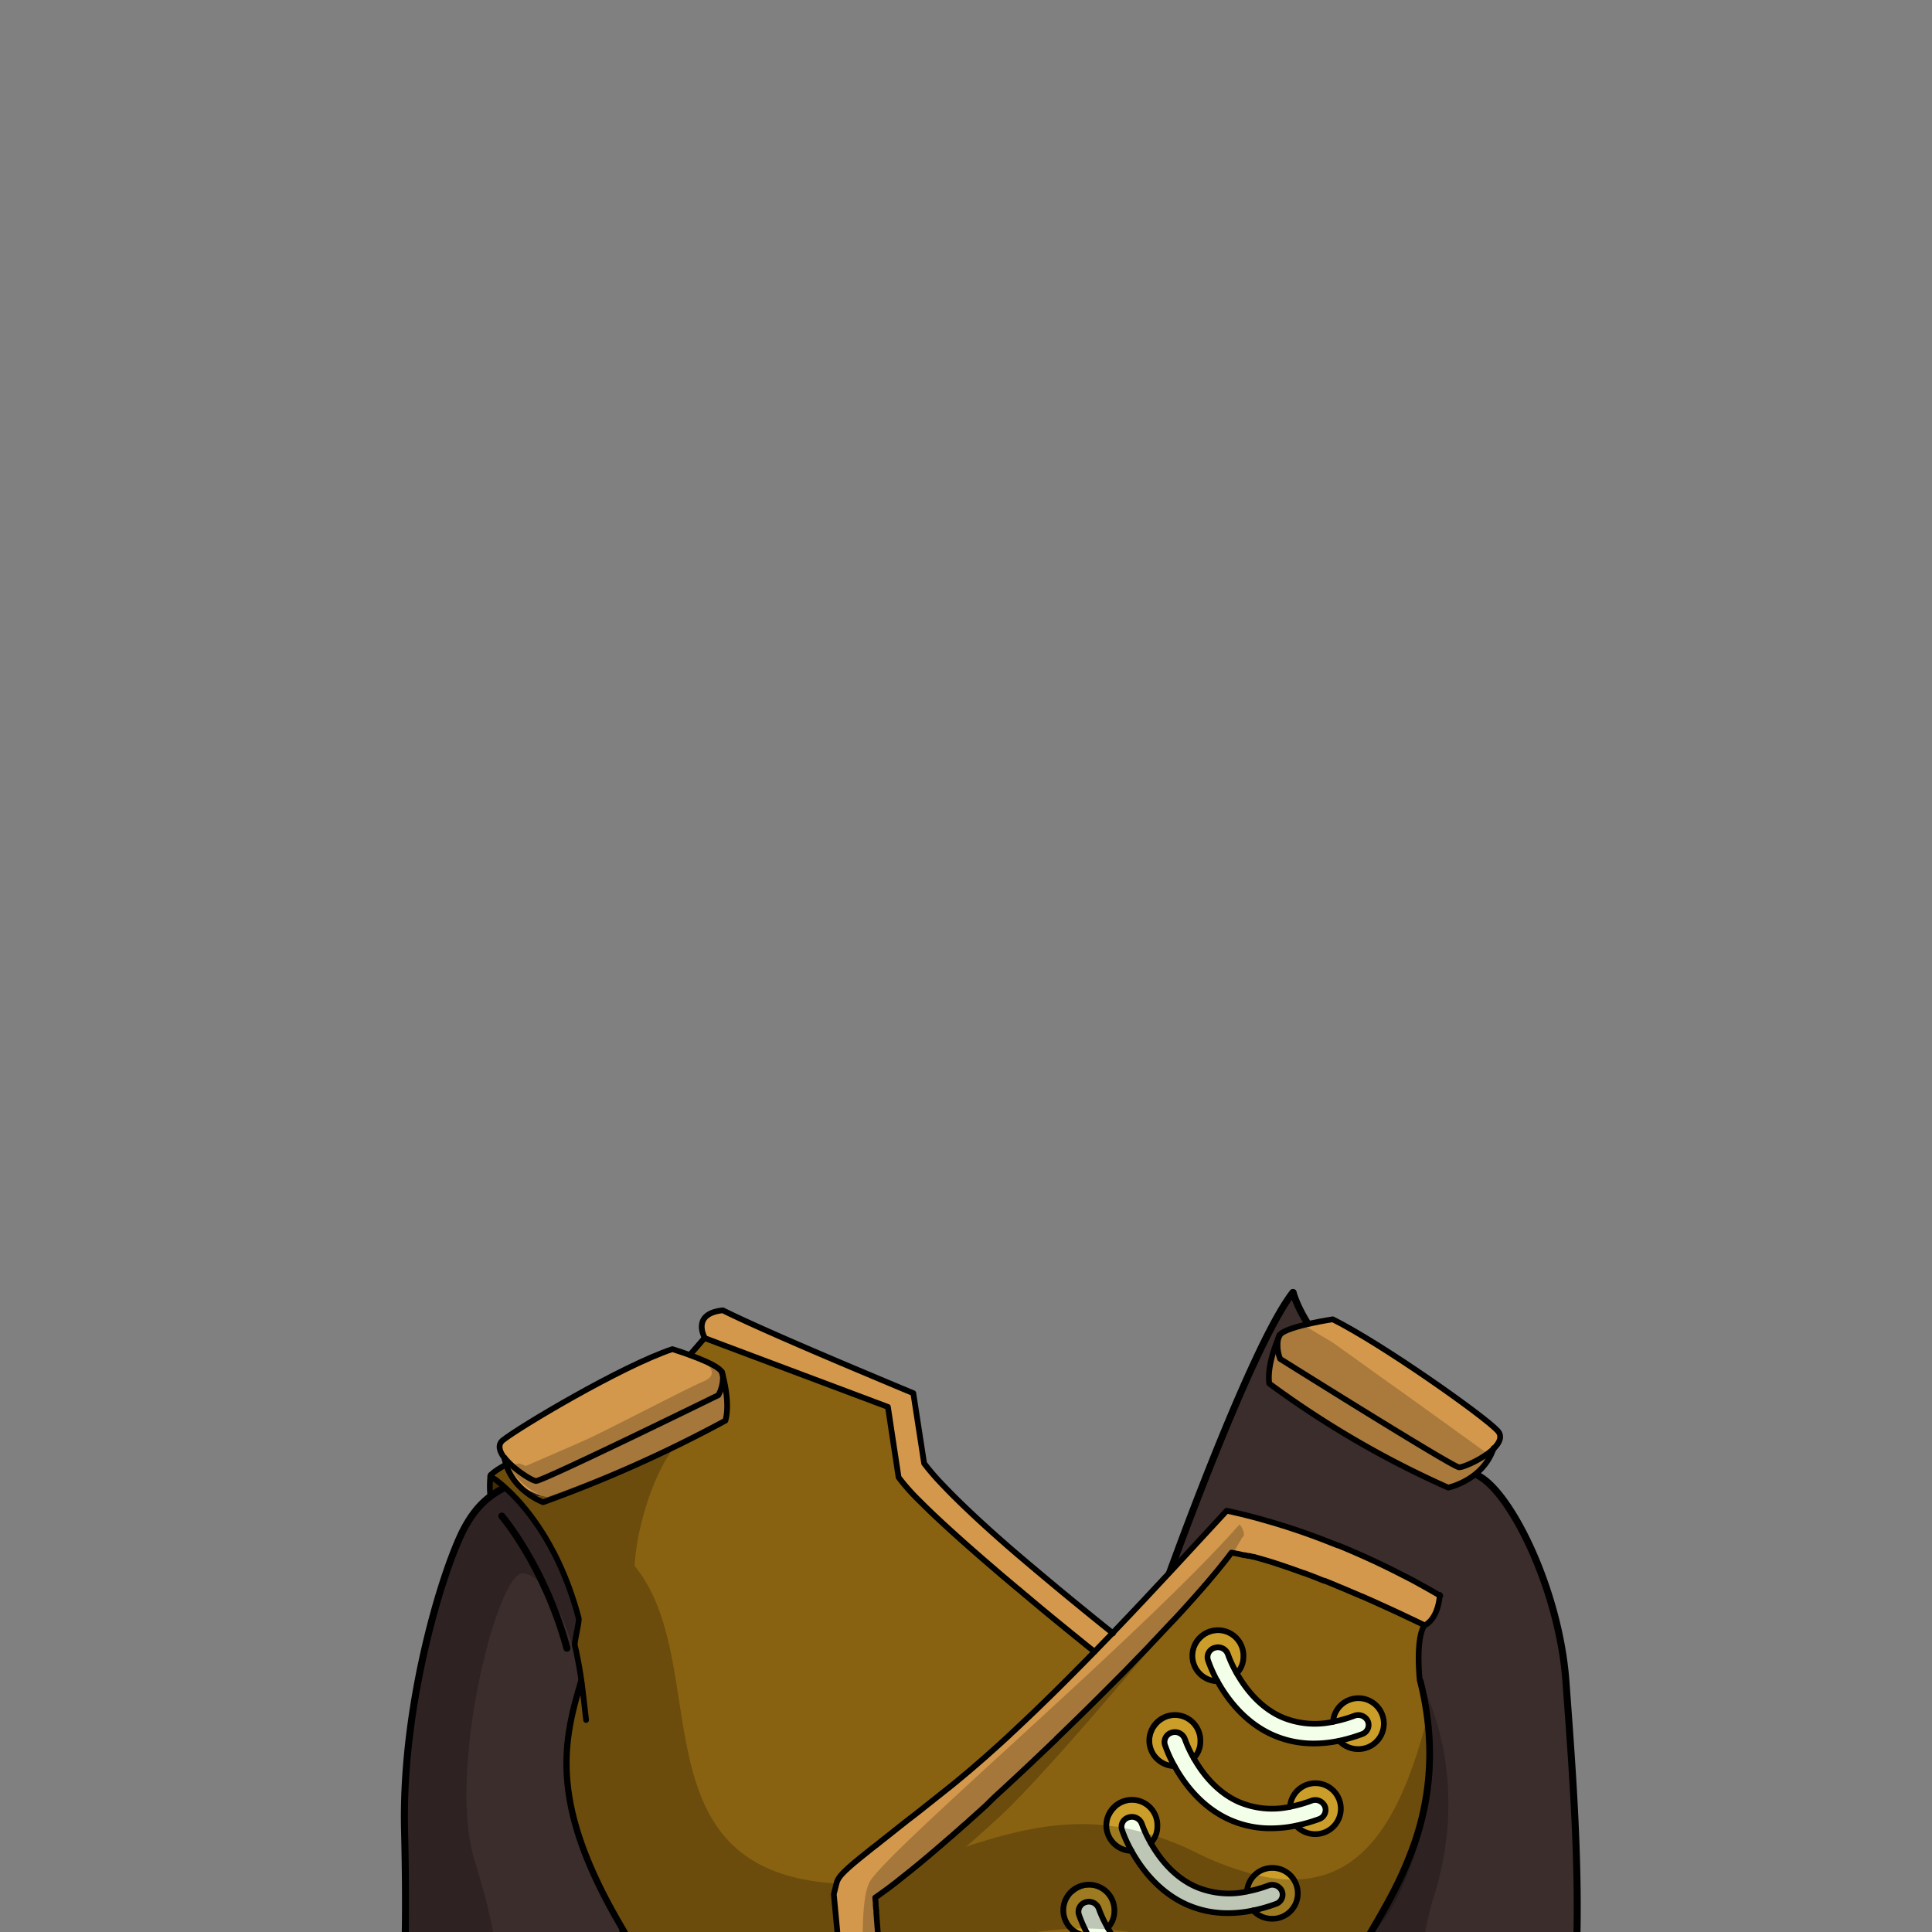 <svg xmlns="http://www.w3.org/2000/svg" xmlns:xlink="http://www.w3.org/1999/xlink" viewBox="0 0 432 432">
  <rect x="0" y="0" width="432" height="432" fill="#808080" stroke="none"/>
  <defs>
    <style>.GUNDAN_MONKEY_OUTFIT_MONKEY_OUTFIT_24_cls-1,.GUNDAN_MONKEY_OUTFIT_MONKEY_OUTFIT_24_cls-15,.GUNDAN_MONKEY_OUTFIT_MONKEY_OUTFIT_24_cls-9{fill:none;}.GUNDAN_MONKEY_OUTFIT_MONKEY_OUTFIT_24_cls-2{isolation:isolate;}.GUNDAN_MONKEY_OUTFIT_MONKEY_OUTFIT_24_cls-3{clip-path:url(#GUNDAN_MONKEY_OUTFIT_MONKEY_OUTFIT_24_clip-path);}.GUNDAN_MONKEY_OUTFIT_MONKEY_OUTFIT_24_cls-4{fill:#422c04;}.GUNDAN_MONKEY_OUTFIT_MONKEY_OUTFIT_24_cls-15,.GUNDAN_MONKEY_OUTFIT_MONKEY_OUTFIT_24_cls-4,.GUNDAN_MONKEY_OUTFIT_MONKEY_OUTFIT_24_cls-9{stroke:#000;stroke-linecap:round;stroke-linejoin:round;}.GUNDAN_MONKEY_OUTFIT_MONKEY_OUTFIT_24_cls-15,.GUNDAN_MONKEY_OUTFIT_MONKEY_OUTFIT_24_cls-4{stroke-width:1.28px;}.GUNDAN_MONKEY_OUTFIT_MONKEY_OUTFIT_24_cls-5{fill:#6b3f26;}.GUNDAN_MONKEY_OUTFIT_MONKEY_OUTFIT_24_cls-6{fill:#b89b48;}.GUNDAN_MONKEY_OUTFIT_MONKEY_OUTFIT_24_cls-7{fill:#3b2d2b;}.GUNDAN_MONKEY_OUTFIT_MONKEY_OUTFIT_24_cls-16,.GUNDAN_MONKEY_OUTFIT_MONKEY_OUTFIT_24_cls-8{opacity:0.22;}.GUNDAN_MONKEY_OUTFIT_MONKEY_OUTFIT_24_cls-14,.GUNDAN_MONKEY_OUTFIT_MONKEY_OUTFIT_24_cls-16,.GUNDAN_MONKEY_OUTFIT_MONKEY_OUTFIT_24_cls-8{mix-blend-mode:multiply;}.GUNDAN_MONKEY_OUTFIT_MONKEY_OUTFIT_24_cls-9{stroke-width:1.57px;}.GUNDAN_MONKEY_OUTFIT_MONKEY_OUTFIT_24_cls-10{fill:#cb9e2a;}.GUNDAN_MONKEY_OUTFIT_MONKEY_OUTFIT_24_cls-11{fill:#f4ffe9;}.GUNDAN_MONKEY_OUTFIT_MONKEY_OUTFIT_24_cls-12{fill:#896211;}.GUNDAN_MONKEY_OUTFIT_MONKEY_OUTFIT_24_cls-13{fill:#d3984b;}.GUNDAN_MONKEY_OUTFIT_MONKEY_OUTFIT_24_cls-14{opacity:0.2;}</style>
    <clipPath id="clip-path">
      <path class="GUNDAN_MONKEY_OUTFIT_MONKEY_OUTFIT_24_cls-1" d="M303.07,216.51a.8.8,0,0,1,.07.36.91.91,0,0,1-.65.82l-1.28.44c.07.9.15,1.73.26,2.51a65.28,65.28,0,0,1,9.95,6.19c.38.29,1.15.9,2,1.64.33.29.68.6,1,.91a.91.91,0,0,1,.11,1.15.89.89,0,0,1-.74.39h0a1,1,0,0,1-.35-.07,41.57,41.57,0,0,0-3.92-1.52l-.11,0c-.51-.17-1-.34-1.51-.48l-.44-.13-.52-.15a57.15,57.15,0,0,0-5.92-1.33l0,.14a146.6,146.6,0,0,0,15.83,6.06A102.31,102.31,0,0,0,329,236.46a66,66,0,0,0,11.45,1.17.89.89,0,0,1,.35,1.71,20.21,20.21,0,0,1-2.13.79A47.53,47.53,0,0,1,328.42,242l0,.14.26.1q.48.17,1,.39l.89.37.12,0,1,.42c.21.09.44.2.65.31s.71.33,1.08.53c1,.5,1.91,1,2.83,1.59l.13.08a4.53,4.53,0,0,1,.4.26l.71.46.6.41c.76.52,1.58,1.16,2.44,1.88l.15.12a3.76,3.76,0,0,1,.32.28c.34.29.72.64,1.09,1l.43.42c.11.1.21.21.31.32a3.5,3.5,0,0,1,.37.39c.17.17.35.36.52.56s.28.3.44.49c.73.86,1.39,1.73,2,2.64.16.22.32.46.47.71l.08.12.28.47a31.6,31.6,0,0,1,1.53,2.88c.09.23.18.43.3.68s.31.78.49,1.24l0,.11c.09.24.18.49.27.76,0,0,0,.08,0,.14s.14.84.26,2.06c1.19,1.64,2.28,3.3,3.24,4.94,9.54,16.31,11.44,39.67,4.73,58.13a55,55,0,0,1-17.93,25c-1.11.85-2.28,1.66-3.57,2.47a37.52,37.52,0,0,1-14.55,5.38q-.76.11-1.56.18h-.1l-.41,0c-.74.06-1.5.09-2.27.09h-.59c-.51,0-1,0-1.57-.05s-1.37-.09-2.15-.18a36.5,36.5,0,0,1-4.27-.79l-.13,0-.35-.1a40,40,0,0,1-12.72-5.89,51.47,51.47,0,0,1-16.93-20.07.89.89,0,0,1,.41-1.19.9.9,0,0,1,1.2.41A49.64,49.64,0,0,0,296.65,352a39.14,39.14,0,0,0,12.46,3c.67,0,1.37.08,2.08.08.4,0,.8,0,1.19,0l.63,0c8.33-.49,16.63-4.53,23.36-11.38a47.91,47.91,0,0,0,8.93-12.74,31.09,31.09,0,0,0,.55-11.57c-.07-.54-.16-1.08-.25-1.6a50.87,50.87,0,0,0-5.57-15.1,77.07,77.07,0,0,0-9.13-13.39l-.13.07c.5,1.57.91,3,1.24,4.45.25,1.06.47,2.18.68,3.34a51.32,51.32,0,0,1,.36,16.08v.16c-.14,1-.35,2.16-.63,3.42l-.06.27c-.07.29-.14.56-.21.83a1.05,1.05,0,0,1-.71.68s0,.08,0,.11v-.07l-.06-.06h-.07a.64.64,0,0,1-.24,0,.85.85,0,0,1-.54-.42.93.93,0,0,1-.06-.74c0-.18.09-.36.12-.55a29.65,29.65,0,0,0-2.19-7.72,44.57,44.57,0,0,0-5.79-9.54c-.85-1.11-1.71-2.15-2.53-3.1l-.45-.52a65.33,65.33,0,0,0-10.8-9.73,57,57,0,0,0-6.14-3.82l-.09.11a40.21,40.21,0,0,1,4.29,5.46c.31.47.6.94.88,1.43.05.07.2.37.2.37.13.23.26.47.39.74a20.07,20.07,0,0,1,.86,2,28,28,0,0,1,1.5,5.08,4.64,4.64,0,0,1,.11.65,12.65,12.65,0,0,1,.16,1.88c0,5.4-3.67,9.4-9.78,15.35a.89.89,0,0,1-1.25,0,.9.9,0,0,1,0-1.25,26.8,26.8,0,0,0,5.92-8.79,14.43,14.43,0,0,0,.26-9.92A18,18,0,0,0,305,293a20.63,20.63,0,0,0-1.35-2.2l-.06-.09c-.28-.39-.59-.81-.92-1.22a4.19,4.19,0,0,0-.26-.33,38.31,38.31,0,0,0-6.88-6.31,60.12,60.12,0,0,0-6.66-4.2l-.17-.09c-.85-.47-1.78-.95-3.12-1.62a48,48,0,0,1-7.57-1l-.14,0,.06.13c4.13,10.13,5.22,19.61,3.22,28.22a35.6,35.6,0,0,1-1,3.51,33.59,33.59,0,0,1-1.56,3.75.9.9,0,0,1-.81.5,1,1,0,0,1-.37-.08.89.89,0,0,1-.45-1.16,27.46,27.46,0,0,0,1.71-6.08c2.47-15.42-8-30.58-9.27-32.28l-.69-.5-.5-.43a2.76,2.76,0,0,1-.27-.23l-.18-.16c-.23-.23-.46-.46-.66-.68s-.47-.54-.68-.81a10.14,10.14,0,0,1-.83-1.27l-.05-.07-.06.06c-.84.68-1.6,1.25-2.37,1.77a32.27,32.27,0,0,1-4.89,2.82,22.79,22.79,0,0,1-9.63,2.3c-1.12,0-2.13,0-3-.06-1.71-.06-3.31-.18-4.76-.34a63.9,63.9,0,0,1-6.91-1.08A57.83,57.83,0,0,1,227.8,272c-1.65-.57-3.21-1.21-4.73-1.88a16.8,16.8,0,0,1-3.19,2.31c-1.5,1.66-14.59,16.65-11.49,32.24a24.17,24.17,0,0,0,2.11,6,.91.91,0,0,1-.36,1.19.86.86,0,0,1-.44.12.91.91,0,0,1-.77-.44,30,30,0,0,1-3.23-7.34c-2.47-8.58-1.12-18.09,4-28.26l.06-.13-.14,0a71.42,71.42,0,0,1-9.79,1.08,93.26,93.26,0,0,0-11.14,5.21c-.44.24-.87.48-1.29.73-5.55,3.26-9.51,6.68-11.79,10.17-4.42,6.77-2.28,13.86,6.35,21.07a.9.9,0,0,1,.12,1.24.94.94,0,0,1-.7.34.87.87,0,0,1-.55-.2c-11.48-9-14.79-12.78-10-23.08a21,21,0,0,1,1.82-3.08,40,40,0,0,1,6.59-7l-.08-.12a77,77,0,0,0-25.43,17.47,43.65,43.65,0,0,0-7.19,9.55,24.86,24.86,0,0,0-2.75,7.82l0,.08h0l-.09,0-.05.15a.78.78,0,0,1-.13.18.5.5,0,0,1-.07.08.85.85,0,0,1-.17.12l-.1.05-.16,0a.31.31,0,0,1-.15,0h-.07l-.12,0a1.09,1.09,0,0,1-.31-.13,1,1,0,0,1-.24-.23.92.92,0,0,1-.15-.3l-.06-.21a41.34,41.34,0,0,1-.35-19.73,47,47,0,0,1,2.59-8.32l-.12-.08a77.62,77.62,0,0,0-12,14,45.25,45.25,0,0,0-6.92,15.07c-.11.52-.22,1.05-.31,1.64a24.82,24.82,0,0,0,.68,11.42,49.09,49.09,0,0,0,12,13.42l0-.06,0,.14a50.32,50.32,0,0,0,29.08,10.72c.49,0,1,0,1.46,0a57.51,57.51,0,0,0,18.3-3.15,54.23,54.23,0,0,0,20.28-19.36.9.9,0,0,1,.77-.43.93.93,0,0,1,.46.12.88.88,0,0,1,.4.56.83.83,0,0,1-.1.67,56,56,0,0,1-21,20,57.78,57.78,0,0,1-9.55,4.19l-1.19.39-.33.1-.13,0c-1.57.48-3.18.88-4.78,1.21l-.7.13-.25.05-1,.17-.21,0c-.41.07-.85.15-1.28.2s-1.06.14-1.61.2l-1.41.13-.14,0h-.11c-1.16.09-2.31.14-3.42.15h-.54l-1.63,0-1,0-.47,0-1.77-.15c-.6-.05-1.19-.12-1.79-.2l-.15,0c-.52-.08-1.06-.15-1.6-.25l-1.09-.19-.2,0-.68-.14c-.52-.1-1.05-.22-1.56-.35l-.12,0a10.56,10.56,0,0,0-1.32-.26l.09-1.06h-.15v.06l-.22.86c-.55-.16-1.1-.32-1.65-.5s-1-.31-1.5-.49l-.28-.1-.43-.15-.36-.13-.66-.24-1.62-.65c-.46-.19-.93-.39-1.4-.61s-1.1-.49-1.65-.76l-.37-.18c-.57-.29-1.16-.59-1.74-.91l-.32-.18c-.3-.16-.61-.32-.9-.5-1-.6-2-1.17-2.86-1.75s-1.48-1-2.21-1.51c-.95-.67-1.91-1.41-2.93-2.25l-.79-.65-1.06-.94c-.55-.48-1.05-.94-1.53-1.41s-.77-.75-1.15-1.13l-.55-.57-.28-.3L120,342c-.17-.18-.34-.36-.49-.55l-.07-.07-.08-.12h0l-.07-.1c-.53-.59-1-1.18-1.5-1.79-.33-.39-.65-.8-1-1.22l-.11,0V338l-.09-.12c-.1-.13-.18-.25-.26-.37s-.42-.54-.63-.85l-.42-.59c-.36-.53-.73-1.08-1.07-1.62s-.64-1-1-1.54l-.18-.32c-.21-.36-.42-.71-.61-1.08-.08-.12-.38-.67-.38-.67a.53.53,0,0,1-.06-.13l-.33-.61-.16-.31-.21-.41-.06-.13c-.3-.59-.59-1.19-.86-1.8a58.17,58.17,0,0,1-4.92-26.72c0-1.19.16-2.47.31-3.9.2-1.68.42-3.17.69-4.55a57.78,57.78,0,0,1,9.82-23.09c.33-.45.66-.89,1-1.33s.55-.7.84-1.05.81-1,1.23-1.47l.94-1.09c.15-1.15.3-2,.31-2a.58.58,0,0,1,.06-.17c.2-.48.42-.95.65-1.42s.34-.68.55-1l0-.09a27.1,27.1,0,0,1,2-3c.17-.24.36-.48.55-.72.42-.54.9-1.1,1.52-1.77l.23-.24c.39-.41.81-.83,1.24-1.23.2-.2.43-.41.66-.61s.37-.32.58-.5c.45-.4.94-.78,1.43-1.16l.09-.07c.18-.14.37-.29.56-.42a47.75,47.75,0,0,1,10-5.54l1.34-.53.1,0,.57-.21.18-.07,1.15-.41.65-.21a6.48,6.48,0,0,1,.62-.2c.4-.14.81-.27,1.22-.39l.24-.07V242l-2-.15h-.16a65.83,65.83,0,0,1-10.46-1.64l-.15,0c-.87-.23-1.72-.49-2.5-.77a.89.89,0,0,1,.29-1.73,102.5,102.5,0,0,0,14.3-1.17c4.79-.71,9.89-1.75,15.15-3.07,6.34-1.6,13.15-3.69,19.69-6.06l0-.14c-1.43.18-3,.44-4.87.8a77.64,77.64,0,0,0-9.57,2.43l-.3.09h0l-1,.34a.87.87,0,0,1-.32.06.89.89,0,0,1-.52-1.6c1-.75,2-1.47,3-2.13a92.83,92.83,0,0,1,16.91-8.12l.22-.09-5.47-1.28a.88.88,0,0,1-.69-.84.89.89,0,0,1,.63-.88,34.73,34.73,0,0,1,9.14-1.07h1.09L139.5,117-6.93,133V442.5H445V120.86Z" />
    </clipPath>
  </defs>
  <g class="GUNDAN_MONKEY_OUTFIT_MONKEY_OUTFIT_24_cls-2">
    <g id="Outfit">
      <g class="GUNDAN_MONKEY_OUTFIT_MONKEY_OUTFIT_24_cls-3">
        <path class="GUNDAN_MONKEY_OUTFIT_MONKEY_OUTFIT_24_cls-4" d="M109.65,334.6a21.91,21.91,0,0,1,0-4.57c.29-1.84,7.11,3.87,6.56,6.23" />
        <path class="GUNDAN_MONKEY_OUTFIT_MONKEY_OUTFIT_24_cls-5" d="M228.16,421.7a2,2,0,0,0,2-2,2,2,0,0,0-1.48-1.94c.87.13,2.92.37,5.51.56a75.59,75.59,0,0,0,9,.13,33.73,33.73,0,0,0,4.91-.57,2,2,0,0,0,.77,3.81,34.6,34.6,0,0,1-6.46.94,53.2,53.2,0,0,1-6.81,0,58.65,58.65,0,0,1-7.58-.94Z" />
        <path class="GUNDAN_MONKEY_OUTFIT_MONKEY_OUTFIT_24_cls-6" d="M254.68,391.94a2,2,0,1,1-2,2A2,2,0,0,1,254.68,391.94Z" />
        <path class="GUNDAN_MONKEY_OUTFIT_MONKEY_OUTFIT_24_cls-5" d="M245.84,434.77a2,2,0,0,1-2-2,2,2,0,0,1,1.29-1.88h0l.65-.12a2,2,0,0,1,0,4Z" />
        <path class="GUNDAN_MONKEY_OUTFIT_MONKEY_OUTFIT_24_cls-6" d="M258.6,379a2,2,0,1,1-2,2A2,2,0,0,1,258.6,379Z" />
        <path class="GUNDAN_MONKEY_OUTFIT_MONKEY_OUTFIT_24_cls-5" d="M252,404.78a1.87,1.87,0,0,1,.71-.14,2,2,0,1,1-2,2A2,2,0,0,1,252,404.78Z" />
        <path class="GUNDAN_MONKEY_OUTFIT_MONKEY_OUTFIT_24_cls-5" d="M243.89,432.79a2,2,0,0,0,2,2,36.22,36.22,0,0,1-5.58.47c-.53,0-1.06,0-1.57,0a46.93,46.93,0,0,1-5.92-.46,2,2,0,0,0,2-2,2,2,0,0,0-1.49-1.94c.81.09,2.55.26,4.62.35.95,0,2,.06,3,0a29.61,29.61,0,0,0,4.29-.33A2,2,0,0,0,243.89,432.79Z" />
        <path class="GUNDAN_MONKEY_OUTFIT_MONKEY_OUTFIT_24_cls-5" d="M248.81,417.72a2,2,0,1,1-.77.17h0Z" />
        <path class="GUNDAN_MONKEY_OUTFIT_MONKEY_OUTFIT_24_cls-5" d="M234.73,432.79a2,2,0,1,1-2-2l.44.06h0A2,2,0,0,1,234.73,432.79Z" />
        <path class="GUNDAN_MONKEY_OUTFIT_MONKEY_OUTFIT_24_cls-5" d="M228.63,417.77a2,2,0,0,1,1.48,1.94,2,2,0,0,1-2,2h-.22a2,2,0,0,1,.22-4l.45,0Z" />
        <path class="GUNDAN_MONKEY_OUTFIT_MONKEY_OUTFIT_24_cls-5" d="M222.07,408.63a2,2,0,0,0,2-2,2,2,0,0,0-1.48-1.94c.74.1,3.22.42,6.57.7a110.72,110.72,0,0,0,16.67.29,38.62,38.62,0,0,0,6.24-.91,2,2,0,0,0-1.25,1.86,2,2,0,0,0,2,2,46.49,46.49,0,0,1-7.87,1.29,81.86,81.86,0,0,1-13.9-.1,89.15,89.15,0,0,1-9.08-1.2Z" />
        <path class="GUNDAN_MONKEY_OUTFIT_MONKEY_OUTFIT_24_cls-5" d="M222.54,404.7a2,2,0,0,1,1.48,1.94,2,2,0,0,1-2,2h-.21l-.13,0h0a2,2,0,0,1,.37-3.95l.25,0,.18,0Z" />
        <path class="GUNDAN_MONKEY_OUTFIT_MONKEY_OUTFIT_24_cls-6" d="M216.17,391.94a2,2,0,1,1-1.95,2A2,2,0,0,1,216.17,391.94Z" />
        <path class="GUNDAN_MONKEY_OUTFIT_MONKEY_OUTFIT_24_cls-6" d="M207.82,379a2,2,0,1,1-2,2A2,2,0,0,1,207.82,379Z" />
        <path class="GUNDAN_MONKEY_OUTFIT_MONKEY_OUTFIT_24_cls-7" d="M258.6,379a2,2,0,1,0,1.95,2A2,2,0,0,0,258.6,379Zm-3.92,13a2,2,0,1,0,2,2A2,2,0,0,0,254.68,391.94Zm-38.52,0a2,2,0,1,0,2,2A2,2,0,0,0,216.16,391.94Zm-8.34-13a2,2,0,1,0,2,2A2,2,0,0,0,207.82,379Zm147.73,92.43c-1.21-10.5-3.56-17.06-3-36.37s-.94-39.18-2.41-59.11-11.86-41.41-19.23-45.73c-6.32-3.72-36.75-24.39-41.77-41.14-2.18,2.79-4.86,7.69-7.77,13.81-.06.14-.13.29-.2.43-6,12.69-12.91,30.34-18.2,44.62l-.35.95a432.84,432.84,0,0,0-16.81,56.86,40,40,0,0,0,6.25-.92,1.87,1.87,0,0,1,.71-.13,2,2,0,0,1,0,4,46.44,46.44,0,0,1-7.88,1.29c-.18.86-.36,1.74-.54,2.62-.4,1.94-.79,3.92-1.18,5.92a33.9,33.9,0,0,0,4.91-.57h0a2,2,0,1,1,.76,3.82,35.45,35.45,0,0,1-6.46.94q-.75,4.22-1.46,8.6a31.12,31.12,0,0,0,4.29-.32,1.84,1.84,0,0,1,.66-.12,2,2,0,0,1,0,4,37.42,37.42,0,0,1-5.58.45c-.28,1.82-.54,3.65-.8,5.51q-.26-2.6-.77-5.51a48.26,48.26,0,0,1-5.92-.45,2,2,0,0,1,0-4,1.61,1.61,0,0,1,.44.05h0c.8.09,2.54.26,4.62.35-.61-2.71-1.39-5.59-2.32-8.58a55.73,55.73,0,0,1-7.58-.93h0a2,2,0,0,1,.22-4,1.63,1.63,0,0,1,.45.06h0c.88.12,2.93.36,5.52.55q-1-2.91-2.17-5.95c-.33-.85-.67-1.71-1-2.56-4.75-.41-8.27-1-9.08-1.19h0l-.13,0h0a2,2,0,0,1,.36-3.94,1,1,0,0,1,.25,0l.19,0h0c.73.1,3.22.42,6.57.7a220.6,220.6,0,0,0-30.57-50.33c-6.93-8.54-11.08-20.24-15.42-27.21h0c-13.78-22.13-19.14-22.27-17.25-28.71-4.09,6.92-.25,10.33-2.87,16.18,0,0-15.7,4.85-37.7,12.53-11.61,4.05-16.71,5.36-21.22,13.39s-14.31,38.81-13.61,67.9-.18,47.42-4.16,60.64c-.69,4.75-3.81,8.11,5.54,22.74H147.1a22.3,22.3,0,0,0,.26-17c-.57-1.44-1.16-3.21-1.75-5.21l-.27-.92c-2.75-9.68-5.48-24.19-6-34.38-.06-1.33-.09-2.59-.07-3.75,8.4,14.38,11.87,27.24,10.39,31.38-.79,2.25-1.62,3.9-1.17,6.07a7.37,7.37,0,0,0,.31,1.07,20.6,20.6,0,0,0,4.33,6.18c2.54,2.32,30.06,9,66.87,9.79a302.18,302.18,0,0,0,60.36-4.54c5.61-1,11.25-2.23,16.88-3.66,4.68-7.93,6-8.78,3.18-14.4a18.08,18.08,0,0,1-1.76-7.86,27.31,27.31,0,0,1,.4-5s0-.07,0-.1a47.14,47.14,0,0,1,4.26-12.47c.33-.67.69-1.37,1.1-2.09a110.81,110.81,0,0,0,1.89,21.15c2.16,11.46.17,19-2.85,26.36s-1.82,9.34-1.82,9.34h48.75S356.76,481.86,355.55,471.38Z" />
        <path class="GUNDAN_MONKEY_OUTFIT_MONKEY_OUTFIT_24_cls-8" d="M342.88,492.53H301.69s-1.22-1.94,1.82-9.35,5-14.89,2.85-26.35a110.81,110.81,0,0,1-1.89-21.15c6.3-11.54,20.52-30.33,13.06-59.77,0,0,12.09,20.43,2.87,48.85-4.82,16.78-2.61,29.6,1.42,43.22s10.27,19.3,14.81,21.55c-.77-12.55,6.49-12.82,3-22.86.22.33,4.24,6.41,3.13,10.53S339.63,487.8,342.88,492.53Z" />
        <path class="GUNDAN_MONKEY_OUTFIT_MONKEY_OUTFIT_24_cls-8" d="M318,377.92c2,37.66-30.22,48.28-54.1,39.42a80.92,80.92,0,0,0-19.6-4.81,63.84,63.84,0,0,0-12.34-.15c-9.65.81-18.84,3.75-28.84,7.88-20.09,8.3-46.17,5.19-52.32-7.69-7.52-15.77-2-27.87,1.66-33.62s21.13-14.17,31.78-15a24.62,24.62,0,0,1,17.5,5.38s-2.69-4.65-9.25-9.36c-10.7-5.63-26.5,5.57-28.34,6.66s-8.94,5.52-12,2.53-1.16-23-1.16-23c2.54-9.12,11.5-22.46,32.08-18.28-13.78-22.12-19.15-22.26-17.26-28.7-4.09,6.91-.25,10.33-2.86,16.18,0,0-15.71,4.85-37.7,12.52-11.61,4.06-16.72,5.38-21.23,13.4s-14.3,38.8-13.61,67.89-.17,47.43-4.15,60.65c-.7,4.75-3.82,8.11,5.53,22.74h39.51c3.17-11.13-4.92-28.51-10.41-32.44,3.65,25.72-3.18,28.91-6.79,28.91a5.8,5.8,0,0,1-2-.35s-5.89-9.87-2.6-27.15,2.6-25.92-3.46-45.84,5.21-64.54,10.93-63.88S127.7,364.36,130,375.91c-5.29,17.89-5.11,27.41,4,45.55a47.87,47.87,0,0,1,5.31,9.81c8.4,14.36,11.87,27.24,10.39,31.38-.79,2.25-1.62,3.9-1.17,6.06.38,1.82,1.66,4,4.64,7.25,2.54,2.32,30.06,9,66.87,9.79l1.85-1c-61.63-5-54.38-26.53-54.38-26.53a75.17,75.17,0,0,0,33.44-3c18.24-5.82,38-10.84,47.34-8.33,29,18,48.36,9.34,50.41,8.33l.19-.09a21.84,21.84,0,0,1,.22-4.86.34.34,0,0,1,0-.1,42.42,42.42,0,0,1,7-17.46C315,426.68,324.94,393.67,318,377.92Z" />
        <path class="GUNDAN_MONKEY_OUTFIT_MONKEY_OUTFIT_24_cls-9" d="M289.1,289c-2.18,2.79-4.86,7.69-7.77,13.81-.06.14-.13.29-.2.43-6,12.69-12.91,30.34-18.2,44.62l-.35.95a432.84,432.84,0,0,0-16.81,56.86" />
        <path class="GUNDAN_MONKEY_OUTFIT_MONKEY_OUTFIT_24_cls-9" d="M242.35,422.64q-.75,4.22-1.46,8.6" />
        <path class="GUNDAN_MONKEY_OUTFIT_MONKEY_OUTFIT_24_cls-9" d="M244.86,409.92q-.88,4.18-1.73,8.54" />
        <path class="GUNDAN_MONKEY_OUTFIT_MONKEY_OUTFIT_24_cls-9" d="M234.14,418.33q-1.41-4.14-3.18-8.51" />
        <path class="GUNDAN_MONKEY_OUTFIT_MONKEY_OUTFIT_24_cls-9" d="M237.86,431.2c-.61-2.72-1.39-5.59-2.32-8.57" />
        <path class="GUNDAN_MONKEY_OUTFIT_MONKEY_OUTFIT_24_cls-9" d="M165.86,299.15c-2.28,7.76,5.31,22.21,32.69,55.91a221,221,0,0,1,30.56,50.34" />
        <path class="GUNDAN_MONKEY_OUTFIT_MONKEY_OUTFIT_24_cls-9" d="M201.75,369.3c-8.49-13.58-18.73-14.37-35.75-3.79-12.91,8-15,2.9-15.09,1.32-.11-1.91-2.6-18.63,12.09-51.5,2.61-5.85-1.23-9.27,2.86-16.18" />
        <path class="GUNDAN_MONKEY_OUTFIT_MONKEY_OUTFIT_24_cls-9" d="M163,315.33s-15.71,4.85-37.7,12.52c-11.61,4.06-16.72,5.38-21.23,13.4s-14.3,38.8-13.61,67.89-.17,47.43-4.15,60.65c-.7,4.75-3.82,8.11,5.53,22.74H147.1a22.29,22.29,0,0,0,.26-17c-3.64-9.25-8.23-32-8.06-44.25" />
        <path class="GUNDAN_MONKEY_OUTFIT_MONKEY_OUTFIT_24_cls-9" d="M317.53,375.91c7.46,29.44-6.76,48.23-13.06,59.77-.4.73-.76,1.42-1.1,2.09-.42.86-.81,1.72-1.18,2.55l-.47,1.13c-.32.8-.62,1.58-.89,2.34-.14.38-.26.76-.38,1.14s-.21.65-.31,1a.65.65,0,0,1,0,.13c-.11.37-.21.73-.3,1.09-.16.59-.3,1.15-.41,1.71-.05.2-.09.39-.12.58s-.13.63-.17.93-.13.78-.18,1.17a.38.38,0,0,0,0,.1q-.07.54-.12,1.08v0a24.71,24.71,0,0,0-.1,2.54.91.91,0,0,0,0,.17,7.68,7.68,0,0,0,0,.84,3.91,3.91,0,0,0,0,.49c0,.26,0,.51.08.75s.08.7.15,1.05a15.13,15.13,0,0,0,.44,2,15.65,15.65,0,0,0,.55,1.59c.15.37.3.71.48,1.06,2.79,5.61,1.49,6.45-3.19,14.39q-3.61.92-7.23,1.72c-.55.13-1.09.25-1.64.36l-1.69.35c-.7.15-1.4.3-2.1.43s-1.41.28-2.11.41l-2.1.39C217.07,492.74,157,479.44,153.16,476c-6.49-7-4.94-9.17-3.47-13.31s-2-17-10.39-31.38c-16.79-28.21-13.16-42.14-9.26-55.36" />
        <path class="GUNDAN_MONKEY_OUTFIT_MONKEY_OUTFIT_24_cls-9" d="M304.47,435.68a110.81,110.81,0,0,0,1.89,21.15c2.16,11.46.17,19-2.85,26.36s-1.82,9.34-1.82,9.34h48.75s6.32-10.67,5.11-21.15-3.56-17.06-3-36.37-.94-39.18-2.41-59.11-11.86-41.41-19.23-45.73c-6.32-3.72-36.75-24.39-41.77-41.14" />
        <path class="GUNDAN_MONKEY_OUTFIT_MONKEY_OUTFIT_24_cls-9" d="M209.78,380.94a2,2,0,1,1-2-2A2,2,0,0,1,209.78,380.94Z" />
        <path class="GUNDAN_MONKEY_OUTFIT_MONKEY_OUTFIT_24_cls-9" d="M260.55,380.94a2,2,0,1,1-1.95-2A2,2,0,0,1,260.55,380.94Z" />
        <path class="GUNDAN_MONKEY_OUTFIT_MONKEY_OUTFIT_24_cls-9" d="M218.13,393.94a2,2,0,1,1-2-2A2,2,0,0,1,218.13,393.94Z" />
        <path class="GUNDAN_MONKEY_OUTFIT_MONKEY_OUTFIT_24_cls-9" d="M256.64,393.94a2,2,0,1,1-2-2A2,2,0,0,1,256.64,393.94Z" />
        <path class="GUNDAN_MONKEY_OUTFIT_MONKEY_OUTFIT_24_cls-9" d="M221.7,408.59a2,2,0,0,1,.37-3.95l.25,0" />
        <path class="GUNDAN_MONKEY_OUTFIT_MONKEY_OUTFIT_24_cls-9" d="M222.54,404.7a2,2,0,0,1,1.48,1.94,2,2,0,0,1-2,2h-.19" />
        <path class="GUNDAN_MONKEY_OUTFIT_MONKEY_OUTFIT_24_cls-9" d="M252,404.78a1.87,1.87,0,0,1,.71-.14,2,2,0,1,1-2,2A2,2,0,0,1,252,404.78Z" />
        <path class="GUNDAN_MONKEY_OUTFIT_MONKEY_OUTFIT_24_cls-9" d="M227.94,421.69a2,2,0,0,1,.22-4,1.64,1.64,0,0,1,.45,0" />
        <path class="GUNDAN_MONKEY_OUTFIT_MONKEY_OUTFIT_24_cls-9" d="M228.63,417.77a2,2,0,0,1,1.48,1.94,2,2,0,0,1-2,2H228" />
        <path class="GUNDAN_MONKEY_OUTFIT_MONKEY_OUTFIT_24_cls-9" d="M248.06,417.88a1.74,1.74,0,0,1,.75-.16,2,2,0,1,1-.77.17" />
        <path class="GUNDAN_MONKEY_OUTFIT_MONKEY_OUTFIT_24_cls-9" d="M233.24,430.85a2,2,0,0,1,1.49,1.94,2,2,0,1,1-2-2,1.61,1.61,0,0,1,.44.06" />
        <path class="GUNDAN_MONKEY_OUTFIT_MONKEY_OUTFIT_24_cls-9" d="M245.19,430.91a1.75,1.75,0,0,1,.65-.12,2,2,0,1,1-.66.12" />
        <path class="GUNDAN_MONKEY_OUTFIT_MONKEY_OUTFIT_24_cls-9" d="M252.48,404.67l-.46.11a38.62,38.62,0,0,1-6.24.91,110.72,110.72,0,0,1-16.67-.29c-3.35-.28-5.83-.6-6.57-.7h0l-.18,0" />
        <path class="GUNDAN_MONKEY_OUTFIT_MONKEY_OUTFIT_24_cls-9" d="M252.73,408.63a46.49,46.49,0,0,1-7.87,1.29,81.86,81.86,0,0,1-13.9-.1,89.15,89.15,0,0,1-9.08-1.2h0l-.13,0h0" />
        <path class="GUNDAN_MONKEY_OUTFIT_MONKEY_OUTFIT_24_cls-9" d="M248.81,417.72l-.75.16h0a33.73,33.73,0,0,1-4.91.57,75.59,75.59,0,0,1-9-.13c-2.59-.19-4.64-.43-5.51-.56h0l-.45,0" />
        <path class="GUNDAN_MONKEY_OUTFIT_MONKEY_OUTFIT_24_cls-9" d="M248.81,421.7a34.6,34.6,0,0,1-6.46.94,53.2,53.2,0,0,1-6.81,0,58.65,58.65,0,0,1-7.58-.94h0" />
        <path class="GUNDAN_MONKEY_OUTFIT_MONKEY_OUTFIT_24_cls-9" d="M245.84,430.79l-.65.12h0a29.61,29.61,0,0,1-4.29.33c-1,0-2.08,0-3,0-2.07-.09-3.81-.26-4.62-.35h0l-.44-.06" />
        <path class="GUNDAN_MONKEY_OUTFIT_MONKEY_OUTFIT_24_cls-9" d="M112.21,339s9.53,11.12,14.55,29.54" />
        <path class="GUNDAN_MONKEY_OUTFIT_MONKEY_OUTFIT_24_cls-10" d="M249.17,427.42a5.25,5.25,0,0,1-1.48,3.64,26.64,26.64,0,0,1-2-4.28,2.35,2.35,0,0,0-2.91-1.47,2.2,2.2,0,0,0-1.55,2.76,30.26,30.26,0,0,0,2.15,4.77,5.42,5.42,0,1,1,5.78-5.42Z" />
        <path class="GUNDAN_MONKEY_OUTFIT_MONKEY_OUTFIT_24_cls-10" d="M284.48,418.23a5.41,5.41,0,1,1,0,10.81,5.72,5.72,0,0,1-4.28-1.86,34.93,34.93,0,0,0,5.13-1.49,2.17,2.17,0,0,0,1.32-2.86,2.37,2.37,0,0,0-3-1.25,29.53,29.53,0,0,1-4.8,1.35A5.61,5.61,0,0,1,284.48,418.23Z" />
        <path class="GUNDAN_MONKEY_OUTFIT_MONKEY_OUTFIT_24_cls-11" d="M277,441.8a2.17,2.17,0,0,1-1.32,2.86,34.69,34.69,0,0,1-5.14,1.49,26.7,26.7,0,0,1-5.6.6,22.36,22.36,0,0,1-9.44-2c-6.19-2.84-10-8.05-12.14-11.89a30.26,30.26,0,0,1-2.15-4.77,2.2,2.2,0,0,1,1.55-2.76,2.35,2.35,0,0,1,2.91,1.47,26.64,26.64,0,0,0,2,4.28c1.83,3.23,5,7.47,9.9,9.7a18.84,18.84,0,0,0,11.62,1.14,29.91,29.91,0,0,0,4.81-1.35A2.35,2.35,0,0,1,277,441.8Z" />
        <path class="GUNDAN_MONKEY_OUTFIT_MONKEY_OUTFIT_24_cls-11" d="M286.65,422.83a2.17,2.17,0,0,1-1.32,2.86,34.93,34.93,0,0,1-5.13,1.49,26.93,26.93,0,0,1-5.61.6,22.39,22.39,0,0,1-9.44-2c-6.18-2.85-10-8.06-12.14-11.9a29.09,29.09,0,0,1-2.15-4.76,2.19,2.19,0,0,1,1.55-2.76,2.36,2.36,0,0,1,2.91,1.47,26.64,26.64,0,0,0,2,4.28c1.83,3.23,5,7.46,9.9,9.7a18.85,18.85,0,0,0,11.62,1.14,29.53,29.53,0,0,0,4.8-1.35A2.37,2.37,0,0,1,286.65,422.83Z" />
        <path class="GUNDAN_MONKEY_OUTFIT_MONKEY_OUTFIT_24_cls-11" d="M305.89,384.9a2.17,2.17,0,0,1-1.32,2.86,37.28,37.28,0,0,1-5.14,1.49,27.38,27.38,0,0,1-5.6.6,22.37,22.37,0,0,1-9.44-2c-6.19-2.84-10-8.05-12.15-11.89a29.85,29.85,0,0,1-2.14-4.77,2.18,2.18,0,0,1,1.55-2.75,2.35,2.35,0,0,1,2.91,1.46,26.19,26.19,0,0,0,2,4.28c1.83,3.22,5,7.47,9.9,9.7A18.91,18.91,0,0,0,298.07,385a30.64,30.64,0,0,0,4.8-1.36A2.37,2.37,0,0,1,305.89,384.9Z" />
        <path class="GUNDAN_MONKEY_OUTFIT_MONKEY_OUTFIT_24_cls-11" d="M266.93,393.12c1.83,3.23,5,7.46,9.9,9.7A18.91,18.91,0,0,0,288.45,404a30.64,30.64,0,0,0,4.8-1.36,2.36,2.36,0,0,1,3,1.25,2.18,2.18,0,0,1-1.33,2.87,36.76,36.76,0,0,1-5.13,1.49,27.45,27.45,0,0,1-5.6.6,22.37,22.37,0,0,1-9.44-2c-6.19-2.84-10-8.06-12.14-11.9a28.11,28.11,0,0,1-2.15-4.76,2.2,2.2,0,0,1,1.55-2.76,2.36,2.36,0,0,1,2.91,1.47A27.09,27.09,0,0,0,266.93,393.12Z" />
        <path class="GUNDAN_MONKEY_OUTFIT_MONKEY_OUTFIT_24_cls-10" d="M258.79,408.45a5.25,5.25,0,0,1-1.48,3.64,26.64,26.64,0,0,1-2-4.28,2.36,2.36,0,0,0-2.91-1.47,2.19,2.19,0,0,0-1.55,2.76,29.09,29.09,0,0,0,2.15,4.76,5.41,5.41,0,1,1,5.78-5.41Z" />
        <path class="GUNDAN_MONKEY_OUTFIT_MONKEY_OUTFIT_24_cls-10" d="M268.41,389.49a5.24,5.24,0,0,1-1.48,3.63,27.09,27.09,0,0,1-2-4.28,2.36,2.36,0,0,0-2.91-1.47,2.2,2.2,0,0,0-1.55,2.76,28.11,28.11,0,0,0,2.15,4.76h0a5.42,5.42,0,1,1,5.79-5.41Z" />
        <path class="GUNDAN_MONKEY_OUTFIT_MONKEY_OUTFIT_24_cls-10" d="M294.1,399.26a5.42,5.42,0,1,1,0,10.82,5.8,5.8,0,0,1-4.29-1.86,36.76,36.76,0,0,0,5.13-1.49,2.18,2.18,0,0,0,1.33-2.87,2.36,2.36,0,0,0-3-1.25,30.64,30.64,0,0,1-4.8,1.36A5.6,5.6,0,0,1,294.1,399.26Z" />
        <path class="GUNDAN_MONKEY_OUTFIT_MONKEY_OUTFIT_24_cls-10" d="M303.72,380.29a5.41,5.41,0,1,1,0,10.81,5.79,5.79,0,0,1-4.29-1.85,37.28,37.28,0,0,0,5.14-1.49,2.17,2.17,0,0,0,1.32-2.86,2.37,2.37,0,0,0-3-1.26,30.64,30.64,0,0,1-4.8,1.36A5.6,5.6,0,0,1,303.72,380.29Z" />
        <path class="GUNDAN_MONKEY_OUTFIT_MONKEY_OUTFIT_24_cls-10" d="M278,370.52a5.24,5.24,0,0,1-1.48,3.63,26.19,26.19,0,0,1-2-4.28,2.35,2.35,0,0,0-2.91-1.46,2.18,2.18,0,0,0-1.55,2.75,29.85,29.85,0,0,0,2.14,4.77,5.42,5.42,0,1,1,5.79-5.41Z" />
        <path class="GUNDAN_MONKEY_OUTFIT_MONKEY_OUTFIT_24_cls-12" d="M319.5,388.11v0a3,3,0,0,1-.11-1.4c-.07-.82-.16-1.65-.27-2.5a66.76,66.76,0,0,0-1.59-8.28s-1-9.05,1-12.24l.25-.13-.67-.33-.46-.22-.59-.29-2.73-1.29-.45-.22-.69-.32-.28-.13-.36-.17-1.3-.6-.18-.08h0l-.39-.18-.34-.15-.43-.2-.32-.14-.75-.34-.47-.22h0l-.44-.2-.37-.17-.82-.36-.15-.07-.34-.15-.35-.15-.19-.09-.26-.12a3.17,3.17,0,0,1-.38-.17.56.56,0,0,1-.12,0,.07.07,0,0,1-.05,0l-.67-.29-1.72-.73h0l-.2-.09c-1-.42-2-.83-2.95-1.24l-1-.43-.41-.16-.06,0-.13,0-.66-.27-.44-.17-.08,0-.1,0h0l0,0-.74-.29-1-.41-.73-.28-.66-.25-.39-.15-.88-.33-.08,0-.34-.12-.42-.16a.94.94,0,0,1-.15-.06c-.26-.08-.52-.18-.78-.28l-.87-.31c-.29-.1-.58-.21-.88-.3-1.16-.4-2.3-.79-3.43-1.15l-.2-.05-.44-.15-.43-.13-.6-.19-.39-.11-.78-.22-.44-.13-.83-.23h0l-.34-.09-.16,0L280,348l-.38-.09-.12,0-.1,0h-.1l-.6-.15-.15,0-.1,0-.66-.15-.25-.06h0a2,2,0,0,1-.26-.06l-1-.18c-.15,0-.29-.07-.44-.09l-.26,0c-1.32,1.77-2.95,3.77-4.81,6l-.08.08s0,0,0,0l0,0-.06.07-.76.9h0l-.09.1-.47.55a2.09,2.09,0,0,1-.2.22l-.17.2-.47.54c-1.32,1.51-2.76,3.1-4.26,4.74l-.31.35,0,0,0,0,0,0c-.33.36-.66.72-1,1.08-.62.68-1.26,1.37-1.9,2a1.14,1.14,0,0,1-.11.11l-.28.3c-.12.14-.26.27-.39.42l-.38.4-1.4,1.5L258,367a2.54,2.54,0,0,1-.28.29c-.24.27-.5.52-.74.79l-.91.95-.36.36c-.16.18-.34.36-.52.54s-.54.57-.82.85l-.88.91c-1.44,1.48-2.92,3-4.42,4.5l-.3.3c-1.84,1.84-3.71,3.71-5.6,5.58l-.17.17-.63.61-.2.2c-1.91,1.87-3.84,3.75-5.78,5.61,0,0,0,0-.06.06l-.06.06-.8.76-.38.36-.88.86-.89.84-.38.36c-.46.45-.94.89-1.4,1.33l-.35.33-.77.73-1.24,1.17-2.23,2.08q-1.66,1.56-3.32,3.08l-.08.07a.52.52,0,0,1-.11.1l-.09.09h0l0,0-.47.43-.65.6-1.56,1.41-.36.33-.76.7-.71.63-.78.7-.23.21-.12.1-.84.75c-.48.44-1,.85-1.42,1.26a4.57,4.57,0,0,1-.41.37c-.64.58-1.29,1.14-1.92,1.69l-.28.25,0,0-.16.13-.35.3-.65.57c-1.65,1.43-3.25,2.79-4.77,4.06-.26.22-.52.45-.79.66l-.1.08a1.07,1.07,0,0,0-.16.14l-.16.13-.33.27c-.57.48-1.14.94-1.69,1.39l-.13.1-.3.24a2,2,0,0,1-.24.19c-.27.23-.54.43-.8.64l-.41.33-.56.44-.3.23-.25.2h0a2.48,2.48,0,0,0-.26.19l-.28.23-.18.13,0,0-.51.39-.49.37-.48.36a.71.71,0,0,0-.14.1c-.54.4-1.06.78-1.56,1.13l-.14.1-.85.59c0,.53.08,1.07.13,1.63v.07c0,.05,0,.1,0,.16v0c.26,3.54.6,8.35,1,13.9.92,13.18,2.07,30.52,3,44.71l.46,0h.25c22.54,1.81,50.87,1.73,79.87-3.54.7-.12,1.4-.26,2.1-.4s1.4-.26,2.1-.4,1.41-.28,2.11-.44l1.69-.35c.55-.11,1.09-.23,1.64-.36,2.41-.54,4.82-1.1,7.23-1.72,4.68-7.94,6-8.78,3.19-14.39a11.37,11.37,0,0,1-.48-1.06,15.65,15.65,0,0,1-.55-1.59,14.76,14.76,0,0,1-.45-2l-.07-.43c0-.2-.05-.41-.07-.62s-.06-.49-.08-.74,0-.32,0-.49,0-.56,0-.84a1.09,1.09,0,0,1,0-.18,24.71,24.71,0,0,1,.1-2.54v0q0-.53.12-1.08a.38.38,0,0,1,0-.1c.05-.38.1-.78.17-1.17s.11-.61.18-.93a5.78,5.78,0,0,1,.12-.57c.11-.56.25-1.13.4-1.72.1-.36.2-.72.31-1.09a.5.5,0,0,0,0-.13c.1-.32.2-.64.31-1s.24-.75.38-1.14c.27-.76.57-1.54.89-2.34l.47-1.13.34-.75c.26-.59.55-1.19.84-1.8s.7-1.36,1.1-2.09c1.86-3.41,4.42-7.46,6.9-12.23a83.54,83.54,0,0,0,4.22-9.38A61,61,0,0,0,319.5,388.11Zm-47.17-23a5.56,5.56,0,0,1,5.7,5.41,5.21,5.21,0,0,1-1.49,3.63c1.83,3.22,5,7.47,9.91,9.71a17.27,17.27,0,0,0,6.39,1.53,21.31,21.31,0,0,0,3.08-.08c.7-.07,1.42-.18,2.14-.31a5.62,5.62,0,0,1,5.66-4.71,5.42,5.42,0,1,1,0,10.82,5.77,5.77,0,0,1-4.29-1.87,28.76,28.76,0,0,1-3.12.48h0a23,23,0,0,1-2.47.13c-.37,0-.73,0-1.09,0a22.15,22.15,0,0,1-8.34-2c-6.18-2.85-10-8.05-12.14-11.9a5.41,5.41,0,1,1,.08-10.81Zm-9.62,19a5.57,5.57,0,0,1,5.7,5.41,5.28,5.28,0,0,1-1.47,3.63c1.81,3.22,5,7.47,9.88,9.7a17.21,17.21,0,0,0,4.11,1.28l.61.1c.56.08,1.11.13,1.68.16a21.49,21.49,0,0,0,5.23-.4,5.72,5.72,0,0,1,11.34.71,5.54,5.54,0,0,1-5.69,5.4,5.81,5.81,0,0,1-4.3-1.85,28,28,0,0,1-5.59.6c-.37,0-.74,0-1.1,0a20.15,20.15,0,0,1-2.07-.2l-.74-.11a21.45,21.45,0,0,1-5.53-1.69c-6.19-2.84-10-8.06-12.14-11.9h0a5.42,5.42,0,1,1,.09-10.82Zm-9.62,19a5.57,5.57,0,0,1,5.7,5.42,5.16,5.16,0,0,1-.4,2,5.45,5.45,0,0,1-1.08,1.63c1.83,3.23,5,7.47,9.9,9.71a18.85,18.85,0,0,0,11.62,1.14,5.36,5.36,0,0,1,2.29-3.66,5.92,5.92,0,0,1,7.8,1,5.13,5.13,0,0,1,1.27,3.39,5.56,5.56,0,0,1-5.7,5.41,5.74,5.74,0,0,1-4.29-1.86,27,27,0,0,1-5.62.61,22.32,22.32,0,0,1-9.44-2c-6.17-2.84-10-8.05-12.13-11.89a5.56,5.56,0,0,1-5.62-5.4c0-.13,0-.26,0-.38A5.59,5.59,0,0,1,253.09,403Zm25.8,43.39a5.38,5.38,0,0,1-.85.66,6.28,6.28,0,0,1-.81.43,5.76,5.76,0,0,1-1.22.38,6.23,6.23,0,0,1-1.15.11,5.74,5.74,0,0,1-4.29-1.86l-.94.19c-.4.07-.81.13-1.2.18l-1.05.12h0c-.34,0-.68.06-1,.07s-.92,0-1.38,0a22.35,22.35,0,0,1-9.43-2,23.09,23.09,0,0,1-4.22-2.52c-.63-.48-1.22-1-1.78-1.48l-.69-.65a25,25,0,0,1-1.74-1.86l-.56-.67a33.41,33.41,0,0,1-3.16-4.71h0a5.85,5.85,0,0,1-3.91-1.54,5.24,5.24,0,0,1-1.71-3.86,5.71,5.71,0,0,1,11.41,0,5.24,5.24,0,0,1-1.48,3.63c.07.13.14.26.22.39.19.33.41.68.63,1s.32.49.49.73.3.44.47.66a1.77,1.77,0,0,0,.12.17c.17.22.33.45.51.66l.61.75h0l.44.49a20,20,0,0,0,1.59,1.6,18.36,18.36,0,0,0,3.05,2.28c.27.17.57.33.86.49s.59.3.89.45l.87.36a15.42,15.42,0,0,0,1.78.58,14.33,14.33,0,0,0,1.84.39l.89.11a6,6,0,0,0,.74.06c.15,0,.31,0,.46,0a21.45,21.45,0,0,0,5-.4,5.44,5.44,0,0,1,3.4-4.25,5.92,5.92,0,0,1,2.86-.42,5.21,5.21,0,0,1,.55.08,6.3,6.3,0,0,1,1.07.32,4.38,4.38,0,0,1,1,.5,2.69,2.69,0,0,1,.44.31,2.48,2.48,0,0,1,.3.25l.09.07.05.06.28.29.11.13a4.48,4.48,0,0,1,.51.7,2.06,2.06,0,0,1,.17.33,2.92,2.92,0,0,1,.17.36,3.83,3.83,0,0,1,.26.81,1.42,1.42,0,0,1,.05.22l0,.23a1.45,1.45,0,0,1,0,.3h0c0,.13,0,.27,0,.41A5.25,5.25,0,0,1,278.89,446.43Z" />
        <path class="GUNDAN_MONKEY_OUTFIT_MONKEY_OUTFIT_24_cls-13" d="M322,356.8h0c0,.23-.2,5-3.23,6.74l-.67-.33-.46-.22-.59-.29-2.72-1.29-.46-.22-.68-.32-.29-.13-.36-.17-1.3-.6-.18-.08h0l-.39-.18-.34-.15-.43-.2-.31-.14-.76-.34-.47-.22h0l-.44-.2-.37-.17-.82-.36-.15-.07,0,0-.3-.13-.49-.22,0,0-.27-.12-.38-.16h0a.36.36,0,0,1-.11,0,.09.09,0,0,1-.06,0l-.67-.29-1.71-.73a2,2,0,0,0-.22-.09c-1-.42-1.95-.83-2.95-1.24l-1-.43-.42-.16a.77.77,0,0,0-.19-.08l-.66-.27-.51-.21-.1,0-.06,0-.74-.29-1-.41-.73-.28-.65-.25c-.14,0-.26-.1-.39-.15l-.89-.33-.07,0-.35-.13-.42-.15-.15-.06c-.26-.08-.52-.18-.78-.28l-.87-.31c-.29-.1-.58-.21-.87-.3-1.17-.4-2.31-.79-3.44-1.15l-.64-.2-.43-.13-1.42-.42-.35-.1-.44-.13-.83-.23h0l-.35-.09-.16,0L280,348l-.38-.09-.12,0a.53.53,0,0,1-.17,0h0l-.6-.16a.37.37,0,0,1-.15,0l-.09,0-.62-.14h-.05l-.25-.06h0a2.14,2.14,0,0,1-.27-.06l-.94-.18-.45-.09-.25,0c-1.33,1.77-2.95,3.77-4.82,6l-.08.08s0,0-.05.07,0,0,0,0l0,0-.77.9-.09.1-.66.77-.18.2-.47.54c-1.32,1.51-2.75,3.1-4.25,4.74l-.36.38s0,0,0,0l-.47.51-.56.61c-.62.68-1.26,1.37-1.91,2-.12.14-.25.28-.38.41l-.4.42c-.11.13-.24.26-.37.4l-1.41,1.5L258,367l-1,1.08-.91.95-.35.36-.52.54-.83.85c-.28.3-.58.6-.88.91-1.44,1.48-2.92,3-4.42,4.5l-.3.3c-1.83,1.84-3.7,3.71-5.6,5.58l-.8.78-.2.2c-1.91,1.87-3.84,3.75-5.77,5.61l-.07.06,0,.05-.8.77-.38.36-.89.86-.89.84-.38.36c-.46.45-.93.89-1.4,1.33l-.34.33-.77.73-1.25,1.17L227,397.64l-3.33,3.08a.27.27,0,0,1-.08.07l-.1.1a.87.87,0,0,1-.1.08h0l0,0-.46.43-.65.6-1.56,1.41-.36.33-.37.32-1.11,1c-.25.24-.51.47-.77.7l-.36.31c-.27.26-.56.51-.83.75-.48.44-1,.85-1.43,1.26-.14.14-.27.26-.4.37l-1.92,1.69-.29.25,0,0-.16.13-.34.3-.66.57c-1.65,1.43-3.24,2.79-4.76,4.06l-.69.58a2.35,2.35,0,0,1-.21.16h0l-.16.13-.15.13-.33.27-1.7,1.39-.13.11-.3.23-.23.19-.81.64c-.14.11-.27.23-.41.33l-.55.44-.29.23-.23.18,0,0-.27.21-.28.22-.11.08-.12.09-.5.39-.06.05-.77.57,0,0-.1.07h0l-.13.09-1.56,1.13-.14.1-.85.59c0,.53.08,1.07.12,1.63,0,0,0,0,0,.07,0,.56.09,1.15.13,1.76a.13.13,0,0,0,0,.06c1.25,15.9,3.64,44.81,4.58,57h-.25l-.46,0c-2.34-.19-4.61-.41-6.83-.63l-.88-.1-.17,0-5.5-60.43v0s0,0,0-.06a.3.3,0,0,1,0-.12c0-.13.08-.35.17-.69,0-.1.05-.22.08-.35s.12-.49.2-.81c0-.14.07-.29.11-.44.33-1.29,1.39-2.47,5.2-5.58l.72-.58.79-.63.41-.33.88-.71,1-.76,1-.81,1.1-.86c.37-.31.77-.62,1.19-.94s.81-.65,1.25-1c.76-.6,1.55-1.24,2.4-1.9l1.31-1c.45-.36.9-.72,1.38-1.08l6.22-4.94,1-.8,1-.82.09-.07.93-.77,1.91-1.6c1.08-.92,2.16-1.85,3.25-2.81l1.6-1.43c2.27-2,4.57-4.14,6.87-6.33.93-.87,1.87-1.76,2.8-2.66l1.79-1.73h0l1.78-1.75,1.79-1.76,1.78-1.78.58-.56.7-.71h0l.8-.82,2.07-2.09.89-.92c.2-.2.41-.4.59-.6l.58-.59L246,368l1.24-1.29.77-.79.77-.79v0c9.53-9.93,18.44-19.69,25.55-27.39,3,.65,6,1.39,8.82,2.22l1.59.46c4,1.18,7.77,2.49,11.35,3.87,1.06.4,2.09.81,3.1,1.22l.11,0c1.24.51,2.44,1,3.61,1.52,1.42.61,2.79,1.23,4.11,1.84l.13.06c1.09.51,2.14,1,3.16,1.51.51.25,1,.49,1.49.74,1,.48,1.92,1,2.83,1.44s1.76.93,2.58,1.38l1.05.58,1.27.71.93.53.14.08.86.5.48.28Z" />
        <path class="GUNDAN_MONKEY_OUTFIT_MONKEY_OUTFIT_24_cls-13" d="M248.73,365.14q-2,2.08-4,4.17l-.41-.33-.25-.2c-.4-.31-.9-.7-1.48-1.18l-.64-.52c-1.75-1.41-4.1-3.32-6.82-5.55l-1.38-1.14h0l-4.43-3.68-1.54-1.3c-.27-.21-.53-.43-.8-.66-1.47-1.24-3-2.51-4.49-3.81-6.33-5.42-12.67-11.06-17-15.48L205,335l4.21-4.11c4.32,4.49,11,10.5,17.78,16.28,1.5,1.28,3,2.55,4.49,3.8C239.13,357.44,246.14,363.07,248.73,365.14Z" />
        <path class="GUNDAN_MONKEY_OUTFIT_MONKEY_OUTFIT_24_cls-13" d="M210.5,331.79v.44L207.07,337l0,0-.39-.46-5.86-7v0l-.24-1.59v0l-.83-5.49-.13-.84-.64-4.25-.38-2.53-.06-.36-1.63-.62-1.42-.52-1-.39-.56-.21-.86-.32-.33-.12c-8.5-3.19-24.17-9-32.15-12.07l-.57-.22-1.06-.4-.48-.18-.45-.17-.41-.15h0c-.17-.31-3-5.48,4-6.23l1.27.62c7.23,3.51,22.18,9.89,32,14,5.47,2.31,9.33,3.91,9.33,3.91l2.42,15.69A52.32,52.32,0,0,0,210.5,331.79Z" />
        <path class="GUNDAN_MONKEY_OUTFIT_MONKEY_OUTFIT_24_cls-12" d="M244.71,369.31l-4.93,5h0c-8.31,8.31-16.83,16.54-25.88,24h0c-6.41,6.43-26.78,17.87-27.45,25.24,1.09,11.63,4.52,48.25,5.66,60.44-12.59-2.4-50.73-2.44-42.41-21.34,1.43-25.48-33.93-52.59-19.88-86l.29-.14c-.39-2.9-.9-5.76-1.56-8.58-.18-.75,1-5.39.84-6.12a69.25,69.25,0,0,0-7.24-17.73h0c-3.21-5.34-7.36-10.62-12.49-14.06.36-.66,1.79-1.64,3.94-2.78-.13,4.32,4.63,6.75,6.81,7.37h0c1.66-.64,25.91-10.05,35.94-14.86.83-3.43,1.17-7.76-1.24-10.46h0l-.17-.14h0c-.3-.22-.64-.45-1-.68h0c-.86-.56-2.19-1.27-3.2-1.79l.59-.29,6.28-7.25,41,15.73c.8,2.63-.09,4.29,1,6.78.45,1-.47,3.12.09,4.06a9.79,9.79,0,0,1,1.12,3.9v0a1.36,1.36,0,0,0,.11.69,124.17,124.17,0,0,0,8.76,9.22c6.18,6,13.19,11.89,20.11,17.54,4.93,4,9.8,8,14.28,11.68l.25.2Z" />
        <path class="GUNDAN_MONKEY_OUTFIT_MONKEY_OUTFIT_24_cls-13" d="M161.32,306.66v0c-.44-.95-2.91-2.13-5.38-3.11-2.68-1.07-5.34-1.89-5.34-1.89-11.13,3.67-34.35,16.62-37.8,19.35-1.26,1-1.36,2.55-.25,4l.43,1.32c1.25,7.05,9.39,8.43,9.39,8.43a289.36,289.36,0,0,0,39.7-17.5c.93-3.3,0-7.85-.51-9.73C161.44,307.05,161.35,306.75,161.32,306.66Z" />
        <path class="GUNDAN_MONKEY_OUTFIT_MONKEY_OUTFIT_24_cls-13" d="M334.86,319.9C331.7,316.51,309,300.49,298,295c0,0-2.22.33-4.74.88-3,.65-6.46,1.61-7.13,2.66l0,0c0,.09-.17.38-.35.82-.79,1.88-2.48,6.47-2,10.05a213.26,213.26,0,0,0,40,23.27s7.2-1.48,9.86-8l-.33-.24a8.39,8.39,0,0,0,.63-.56h0C335.36,322.57,336,321.13,334.86,319.9Z" />
        <path class="GUNDAN_MONKEY_OUTFIT_MONKEY_OUTFIT_24_cls-14" d="M284.69,302.37s-1.85,5.17-1.13,6.8c9.94,7,22.56,15,29.9,18.55s10.38,4.94,10.38,4.94a26.15,26.15,0,0,0,5.55-2.58,10.68,10.68,0,0,0,3.85-4.38c0-.08-.62-.66-.62-.66s-16.1-11.63-21.12-15.19-12.9-9.27-13.49-9.64-6.15-3.69-6.15-3.69-5.49.53-5.89,2S284.69,302.37,284.69,302.37Z" />
        <path class="GUNDAN_MONKEY_OUTFIT_MONKEY_OUTFIT_24_cls-15" d="M113.59,327.25c-2.15,1.14-3.58,2.11-3.94,2.77" />
        <path class="GUNDAN_MONKEY_OUTFIT_MONKEY_OUTFIT_24_cls-15" d="M244.71,369.31l-.41-.33-.25-.2c-.4-.31-.9-.7-1.48-1.18l-.64-.52c-1.75-1.41-4.1-3.32-6.82-5.55l-1.38-1.14h0c-.95-.78-1.92-1.6-2.93-2.44l-1-.85-.48-.39c-.51-.42-1-.86-1.54-1.3-.27-.21-.53-.43-.8-.66-1.47-1.24-3-2.51-4.49-3.81-4.5-3.85-9-7.82-12.8-11.38-.92-.85-1.8-1.7-2.62-2.5-.56-.55-1.1-1.08-1.61-1.6a45.3,45.3,0,0,1-4.53-5.12l-.11-.69v0l-.24-1.59v0l-.83-5.49-.13-.84-.64-4.25-.38-2.53-.06-.36-1.63-.62-1.42-.52-1-.39-.56-.21-.86-.32-.33-.12-32.15-12.07-.57-.22-1.06-.4-.48-.18-.45-.17-.41-.15h0c-.17-.31-3-5.48,4-6.23l1.27.62c7.23,3.51,22.18,9.89,32,14,5.47,2.31,9.33,3.91,9.33,3.91l2.42,15.69a52.32,52.32,0,0,0,4,4.65c4.05,4.29,10,9.82,16.45,15.36,1.5,1.28,3,2.55,4.49,3.8,7.69,6.49,14.7,12.12,17.29,14.19" />
        <path class="GUNDAN_MONKEY_OUTFIT_MONKEY_OUTFIT_24_cls-15" d="M131.05,384.6c-.26-2.32-.51-4.57-.78-6.75l-.16-1.32c0-.19-.06-.37-.09-.57h0c-.05-.39-.11-.77-.16-1.15-.18-1.14-.36-2.24-.57-3.31-.11-.59-.23-1.16-.34-1.73s-.26-1.22-.41-1.81c-.18-.76,1.05-5.4.85-6.14s-.39-1.45-.6-2.15c-.41-1.4-.85-2.75-1.3-4-.57-1.61-1.18-3.14-1.8-4.58-.25-.57-.51-1.13-.76-1.68s-.46-.94-.68-1.41-.46-.9-.7-1.34-.46-.87-.7-1.29-.47-.83-.71-1.23h0c-.23-.41-.47-.79-.7-1.17l-.11-.16c-.2-.32-.4-.64-.61-.95l-.6-.91-.11-.15c-.23-.34-.47-.67-.71-1s-.53-.73-.79-1.08l-.79-1-.39-.48-.76-.9-.74-.84q-.19-.19-.36-.39l-.37-.37c-.23-.25-.46-.49-.69-.71l-.33-.34-1.24-1.16-.7-.61-.42-.34-.2-.17L111,331l-.13-.09-.19-.15-.06,0-.08-.05a7.75,7.75,0,0,0-.89-.61" />
        <path class="GUNDAN_MONKEY_OUTFIT_MONKEY_OUTFIT_24_cls-15" d="M192.11,484l-5.67-60.45.06-.2c0-.13.08-.35.17-.69,0-.1.05-.22.08-.35s.12-.49.2-.81c0-.08,0-.15.06-.22s0-.14.05-.22c.33-1.29,1.39-2.47,5.2-5.58l.72-.58.79-.63.41-.33.88-.71,1-.76,1-.81,1.1-.86c.37-.31.77-.62,1.19-.94s.81-.65,1.25-1c.76-.6,1.55-1.24,2.4-1.9l1.31-1,1.38-1.08,6.22-4.94,1-.8c.34-.26.67-.53,1-.81l.09-.08.93-.77,1.91-1.6c1.08-.92,2.16-1.85,3.25-2.81l1.6-1.43c2.27-2,4.57-4.14,6.87-6.33.93-.87,1.87-1.76,2.8-2.66q1.8-1.72,3.58-3.48l1.79-1.76,1.78-1.78,2.08-2.09,2.07-2.09.89-.91h0l1.17-1.19q1.26-1.29,2.49-2.58l.77-.79.76-.79h0v0c9.53-9.93,18.44-19.69,25.55-27.39,3,.65,6,1.39,8.82,2.22.54.14,1.07.3,1.59.46,4,1.18,7.77,2.49,11.35,3.87,1.06.4,2.09.81,3.1,1.22l.11,0c1.24.51,2.44,1,3.61,1.52,1.42.61,2.79,1.23,4.11,1.84l.13.06c1.09.52,2.14,1,3.16,1.51.51.25,1,.49,1.49.74,1,.49,1.92,1,2.83,1.44s1.76.93,2.58,1.38l1.05.58,1.27.71.93.53.14.08.86.5.48.28.14.08" />
        <path class="GUNDAN_MONKEY_OUTFIT_MONKEY_OUTFIT_24_cls-15" d="M200.28,484.75c-.47-6.52-2.92-38.73-4.33-57,0-.35,0-.69-.08-1,0-.19,0-.39-.05-.58v0a1.1,1.1,0,0,0,0-.18v-.05c0-.56-.08-1.1-.12-1.63l.85-.59.14-.1,1.56-1.13.13-.09a.35.35,0,0,1,.1-.08l0,0,.33-.25.44-.32.06-.05.5-.39,0,0,.18-.13.28-.22.21-.16s0,0,.07-.05l.08-.07,0,0,.12-.1h0l.29-.23.55-.44c.14-.1.27-.22.41-.33l.81-.64.23-.19.3-.23h0l.13-.1,1.7-1.39.33-.27.15-.13.16-.13.21-.17.69-.58c1.52-1.27,3.11-2.63,4.76-4.06l.66-.57.34-.3.16-.13,0,0,.29-.25,1.92-1.69c.13-.11.26-.23.4-.37.47-.41,1-.82,1.43-1.26l.95-.85.24-.21c.26-.23.52-.46.77-.7l.71-.63.4-.38.37-.32.36-.33L222.2,402l.65-.6.46-.43,0,0h0a.87.87,0,0,0,.1-.08l.1-.1a.27.27,0,0,0,.08-.07l3.33-3.08,2.22-2.08,1.25-1.17.77-.73.34-.33c.47-.44.94-.88,1.4-1.33l.38-.36.89-.84.89-.86.38-.36.8-.76h0l0-.05.07-.06c1.93-1.86,3.86-3.74,5.77-5.61l.2-.2.8-.78c1.9-1.87,3.77-3.74,5.6-5.58l.3-.3c1.5-1.51,3-3,4.42-4.5.3-.31.6-.61.88-.91l.83-.85.52-.54.35-.36.91-.95,1-1.08.28-.28,1.41-1.5c.13-.14.26-.27.37-.4l.4-.42c.13-.13.26-.27.38-.41.65-.68,1.29-1.37,1.91-2l.56-.61.44-.47,0,0s0,0,0,0h0l0,0,.32-.35c1.5-1.64,2.93-3.23,4.25-4.74l.47-.54.18-.2a2,2,0,0,0,.19-.22l.47-.55.1-.1.76-.9a.19.19,0,0,0,.06-.07l0,0,.1-.12c1.87-2.2,3.49-4.2,4.82-6l.7.13.94.18a2.14,2.14,0,0,0,.27.06,2,2,0,0,0,.26.06l.66.15.1,0a.37.37,0,0,0,.15,0h0l.59.15h0a.53.53,0,0,0,.17,0l.12,0,.38.09.38.1.16,0,.35.09h0l1.27.36.35.1,1.42.42.43.13.64.2c1.13.36,2.27.75,3.44,1.15.29.09.58.2.87.3l.87.31c.26.1.52.2.78.28l.15.06.42.15h0l.35.12.07,0,.88.33c.14.05.26.11.4.15l.65.25.73.28,1,.41.74.29.06,0,.1,0,.51.21.66.27a.77.77,0,0,1,.19.08l.42.16,1,.43c1,.41,2,.82,2.95,1.24a2,2,0,0,1,.22.09l1.71.73.67.29a.09.09,0,0,0,.06,0l.11.05.38.16.27.12a1.11,1.11,0,0,0,.19.09l.34.15.3.13,0,0,.15.07.82.36.37.17.44.2h0l.47.22.76.34.31.14.43.2.34.15.39.18h0l.18.08,1.3.6.36.17.29.13.68.32.46.22,2.72,1.29c.2.1.4.2.59.28l.46.23.67.33" />
        <path class="GUNDAN_MONKEY_OUTFIT_MONKEY_OUTFIT_24_cls-15" d="M276.55,374.15a5.24,5.24,0,0,0,1.48-3.63,5.71,5.71,0,1,0-5.79,5.41" />
        <path class="GUNDAN_MONKEY_OUTFIT_MONKEY_OUTFIT_24_cls-15" d="M298.07,385a5.69,5.69,0,1,1,5.65,6.1,5.79,5.79,0,0,1-4.29-1.85" />
        <path class="GUNDAN_MONKEY_OUTFIT_MONKEY_OUTFIT_24_cls-15" d="M299.43,389.25a27.38,27.38,0,0,1-5.6.6,22.37,22.37,0,0,1-9.44-2c-6.19-2.84-10-8.05-12.15-11.89a29.85,29.85,0,0,1-2.14-4.77,2.18,2.18,0,0,1,1.55-2.75,2.35,2.35,0,0,1,2.91,1.46,26.19,26.19,0,0,0,2,4.28c1.83,3.22,5,7.47,9.9,9.7A18.91,18.91,0,0,0,298.07,385a30.64,30.64,0,0,0,4.8-1.36,2.37,2.37,0,0,1,3,1.26,2.17,2.17,0,0,1-1.32,2.86A37.28,37.28,0,0,1,299.43,389.25Z" />
        <path class="GUNDAN_MONKEY_OUTFIT_MONKEY_OUTFIT_24_cls-15" d="M266.92,393.12h0a5.24,5.24,0,0,0,1.48-3.63,5.71,5.71,0,1,0-5.79,5.41" />
        <path class="GUNDAN_MONKEY_OUTFIT_MONKEY_OUTFIT_24_cls-15" d="M288.45,404a5.69,5.69,0,1,1,5.65,6.11,5.8,5.8,0,0,1-4.29-1.86" />
        <path class="GUNDAN_MONKEY_OUTFIT_MONKEY_OUTFIT_24_cls-15" d="M289.81,408.22a27.45,27.45,0,0,1-5.6.6,22.37,22.37,0,0,1-9.44-2c-6.19-2.84-10-8.06-12.14-11.9a28.11,28.11,0,0,1-2.15-4.76,2.2,2.2,0,0,1,1.55-2.76,2.36,2.36,0,0,1,2.91,1.47,27.09,27.09,0,0,0,2,4.28c1.83,3.23,5,7.46,9.9,9.7A18.91,18.91,0,0,0,288.45,404a30.64,30.64,0,0,0,4.8-1.36,2.36,2.36,0,0,1,3,1.25,2.18,2.18,0,0,1-1.33,2.87A36.76,36.76,0,0,1,289.81,408.22Z" />
        <path class="GUNDAN_MONKEY_OUTFIT_MONKEY_OUTFIT_24_cls-15" d="M257.31,412.09a5.25,5.25,0,0,0,1.48-3.64,5.71,5.71,0,1,0-5.78,5.41" />
        <path class="GUNDAN_MONKEY_OUTFIT_MONKEY_OUTFIT_24_cls-15" d="M278.83,422.93a5.69,5.69,0,1,1,5.65,6.11,5.72,5.72,0,0,1-4.28-1.86" />
        <path class="GUNDAN_MONKEY_OUTFIT_MONKEY_OUTFIT_24_cls-15" d="M280.2,427.18a26.93,26.93,0,0,1-5.61.6,22.39,22.39,0,0,1-9.44-2c-6.18-2.85-10-8.06-12.14-11.9a29.09,29.09,0,0,1-2.15-4.76,2.19,2.19,0,0,1,1.55-2.76,2.36,2.36,0,0,1,2.91,1.47,26.64,26.64,0,0,0,2,4.28c1.83,3.23,5,7.46,9.9,9.7a18.85,18.85,0,0,0,11.62,1.14,29.53,29.53,0,0,0,4.8-1.35,2.37,2.37,0,0,1,3,1.25,2.17,2.17,0,0,1-1.32,2.86A34.93,34.93,0,0,1,280.2,427.18Z" />
        <path class="GUNDAN_MONKEY_OUTFIT_MONKEY_OUTFIT_24_cls-15" d="M247.69,431.06a5.25,5.25,0,0,0,1.48-3.64,5.71,5.71,0,1,0-5.78,5.42" />
        <path class="GUNDAN_MONKEY_OUTFIT_MONKEY_OUTFIT_24_cls-15" d="M270.57,446.15a26.7,26.7,0,0,1-5.6.6,22.36,22.36,0,0,1-9.44-2c-6.19-2.84-10-8.05-12.14-11.89a30.26,30.26,0,0,1-2.15-4.77,2.2,2.2,0,0,1,1.55-2.76,2.35,2.35,0,0,1,2.91,1.47,26.64,26.64,0,0,0,2,4.28c1.83,3.23,5,7.47,9.9,9.7a18.84,18.84,0,0,0,11.62,1.14,29.91,29.91,0,0,0,4.81-1.35,2.35,2.35,0,0,1,3,1.25,2.17,2.17,0,0,1-1.32,2.86A34.69,34.69,0,0,1,270.57,446.15Z" />
        <path class="GUNDAN_MONKEY_OUTFIT_MONKEY_OUTFIT_24_cls-15" d="M161.41,306.79a2.44,2.44,0,0,1,.23.85,8.43,8.43,0,0,1-1,4.31s-39.36,19.31-40.8,19.2c-.92-.07-5-2.61-7-5.17" />
        <path class="GUNDAN_MONKEY_OUTFIT_MONKEY_OUTFIT_24_cls-15" d="M112.78,326c-1.14-1.48-1.58-3-.29-4,3.54-2.84,26.42-16.5,37.85-20.33,0,0,2.75.84,5.51,1.93,2.54,1,5.09,2.22,5.55,3.2" />
        <path class="GUNDAN_MONKEY_OUTFIT_MONKEY_OUTFIT_24_cls-15" d="M161.4,306.76v0c0,.09.12.4.23.85.51,1.93,1.52,6.63.57,10.05a296.25,296.25,0,0,1-40.75,18.24s-7.35-2.67-8.68-9.95h0" />
        <path class="GUNDAN_MONKEY_OUTFIT_MONKEY_OUTFIT_24_cls-15" d="M286.14,298.52a2.61,2.61,0,0,0-.35.82,8.53,8.53,0,0,0,.45,4.51s38.49,24.14,40,24.24c.85.05,4.7-1.58,7.16-3.63a8.39,8.39,0,0,0,.63-.56" />
        <path class="GUNDAN_MONKEY_OUTFIT_MONKEY_OUTFIT_24_cls-15" d="M334,323.9c1.36-1.33,2-2.77.86-4C331.7,316.51,309,300.49,298,295c0,0-2.22.33-4.74.88-3,.65-6.46,1.61-7.13,2.66" />
        <path class="GUNDAN_MONKEY_OUTFIT_MONKEY_OUTFIT_24_cls-15" d="M286.16,298.49l0,0c0,.09-.17.38-.35.82-.79,1.88-2.48,6.47-2,10.05a213.26,213.26,0,0,0,40,23.27s7.2-1.48,9.86-8a8.32,8.32,0,0,0,.3-.8h0" />
        <line class="GUNDAN_MONKEY_OUTFIT_MONKEY_OUTFIT_24_cls-15" x1="157.56" y1="299.15" x2="154.27" y2="302.95" />
        <g class="GUNDAN_MONKEY_OUTFIT_MONKEY_OUTFIT_24_cls-16">
          <path d="M315.59,414.07a83.54,83.54,0,0,1-4.22,9.38c-2.48,4.77-5,8.82-6.9,12.23-.4.73-.77,1.42-1.1,2.09s-.58,1.21-.84,1.8c-6.13,1.51-13.8,1.56-23.22-.33-2.14-.43-4.37-1-6.71-1.59-1.8-.49-3.67-1-5.58-1.66a66.78,66.78,0,0,0-19.11-4.54,63,63,0,0,0-8.44-.16c-14.86.64-28.1,5.9-42.66,8.71-.39-5.55-.73-10.36-1-13.9v0c0-.06,0-.11,0-.16v-.07c-.05-.56-.09-1.1-.13-1.63l.85-.59.14-.1c.5-.35,1-.73,1.56-1.13a.71.71,0,0,1,.14-.1l.48-.36.49-.37.51-.39,0,0,.18-.13.28-.23a2.48,2.48,0,0,1,.26-.19h0l.25-.2.3-.23.56-.44.41-.33c.26-.21.53-.41.8-.64a2,2,0,0,0,.24-.19l.3-.24.13-.1c.55-.45,1.12-.91,1.69-1.39l.33-.27.16-.13a1.07,1.07,0,0,1,.16-.14l.1-.08c13.58-4.46,26.43-9.69,41.36-8.1a53.11,53.11,0,0,1,11,2.37A64.5,64.5,0,0,1,267,414a65.06,65.06,0,0,0,14.1,5.28,34.91,34.91,0,0,0,7.8,1c16,0,24.42-13.65,30.2-36.05.11.85.2,1.68.27,2.5a3,3,0,0,0,.11,1.4v0A61,61,0,0,1,315.59,414.07Z" />
          <path d="M183.13,482.88l-.85-.11-1.83-.26c-1.8-.27-3.53-.54-5.18-.82l-1.63-.28a138.51,138.51,0,0,1-16.43-3.72l-1-.31-.4-.14-.57-.21,0,0c-.18-.07-.36-.13-.51-.2h0l-.24-.11a5,5,0,0,1-1.3-.73c-6.49-7-4.94-9.16-3.47-13.31s-2-17-10.39-31.38q-2.82-4.74-4.9-9a2.13,2.13,0,0,0-.71-1.48c-10-21-7.17-32.9-3.87-44.16l.29-.14c0-.19-.05-.39-.08-.58h0c-.06-.38-.11-.75-.18-1.13-.17-1.14-.36-2.24-.56-3.31-.11-.59-.22-1.16-.35-1.73s-.26-1.22-.4-1.81c-.17-.76,1-5.4.85-6.14s-.4-1.45-.6-2.15c-.1-.35-.21-.7-.32-1q-.47-1.54-1-3c-.56-1.61-1.17-3.14-1.79-4.58-.25-.57-.51-1.13-.76-1.68l-.69-1.41c-.23-.45-.45-.9-.69-1.34s-.46-.87-.7-1.29-.47-.83-.71-1.23h0c-.23-.41-.47-.79-.71-1.17a1.4,1.4,0,0,1-.1-.16l-.61-.95-.61-.91-.1-.15-.71-1-.79-1.08-.79-1-.39-.48c-.26-.31-.51-.61-.77-.9l-.74-.84-.36-.39-.36-.37c-.24-.25-.46-.49-.69-.71l-.33-.34-1.24-1.16-.7-.61a1.2,1.2,0,0,1-.21-.17l-.21-.17-.21-.17L111,331l-.12-.09-.2-.15,0,0-.08-.05c-.57-.43.9-2.25,3-3.39h0c.3,2.78,1.75,3.34,3.13,5,2.1,2.45,3.45,2.29,3.69,2.4-.9-3,0,0,0,0s14.55-6.32,31.81-12.8c-6.09,6.24-10,20.37-10.31,28.23,17.93,22-.51,68.26,45.16,71,0,.15-.08.3-.11.44-.08.32-.14.58-.2.81a1.9,1.9,0,0,0-.08.35c-.1.34-.15.56-.18.69l0,.12a.15.15,0,0,0,0,.06v0l1.67,17.77c-2.27.25-4.58.4-7,.44C172.11,442.26,166.07,465.8,183.13,482.88Z" />
          <path d="M157.43,304.58s4,2.55-.13,4.31-21.77,11.05-26.8,13.28-12.92,5.62-12.92,5.62l-1.47-.57-2.54.62s3.73,5.84,8.79,6.87c11.87-3.44,33.26-12.21,39.66-16.51,1.4-2.46.18-8.51.18-8.51s-.94-3.91-1.93-4.38A12.29,12.29,0,0,0,157.43,304.58Z" />
          <path d="M262.71,362s-27.39,33.26-39.18,44.22a253.4,253.4,0,0,1-23.12,19l4.53,59.87-7.54-.59s-7.85-56-2.81-63.91,61.48-55.77,82.6-79.76c1.73,2.5.59,2.93.59,2.93l-2.33,4Z" />
        </g>
        <path class="GUNDAN_MONKEY_OUTFIT_MONKEY_OUTFIT_24_cls-15" d="M130,375.91v0h0l-.21.72c-3.3,11.26-6.12,23.2,3.87,44.16.23.49.46,1,.71,1.48q2.1,4.23,4.91,9c8.4,14.36,11.87,27.24,10.39,31.38s-3,6.26,3.47,13.31a4.9,4.9,0,0,0,1.29.73l.25.11h0c.16.07.33.14.51.2l0,0,.57.21.41.14.95.31a138.24,138.24,0,0,0,16.42,3.72l1.63.28q2.47.42,5.19.82l1.82.26,1.88.26,1.92.24.76.1c1,.14,2.12.26,3.21.39l1.89.2.17,0,.88.1c2.22.22,4.49.44,6.83.63l.46,0h.25c22.55,1.81,50.87,1.73,79.87-3.54.7-.12,1.41-.26,2.11-.4s1.4-.26,2.1-.4,1.41-.28,2.11-.44l1.68-.35c.55-.11,1.09-.23,1.64-.36,2.41-.54,4.83-1.1,7.23-1.72,4.68-7.94,6-8.78,3.19-14.39a11.33,11.33,0,0,1-.47-1.06,11.92,11.92,0,0,1-.55-1.59,14.76,14.76,0,0,1-.45-2l-.07-.43c0-.2-.06-.41-.08-.62s-.06-.49-.07-.74a3.89,3.89,0,0,1,0-.49q0-.42,0-.84a.54.54,0,0,1,0-.18,22.1,22.1,0,0,1,.09-2.54v0q0-.53.12-1.08a.44.44,0,0,1,0-.1c0-.38.1-.78.17-1.17s.1-.61.17-.93a5.78,5.78,0,0,1,.12-.57c.12-.56.25-1.13.41-1.72.09-.36.19-.72.31-1.09l0-.13c.1-.32.2-.64.31-1s.25-.75.39-1.14c.26-.76.56-1.54.89-2.34.15-.36.3-.75.47-1.13.36-.83.75-1.68,1.18-2.55.33-.67.69-1.36,1.09-2.09,1.87-3.41,4.42-7.46,6.91-12.23a83.54,83.54,0,0,0,4.21-9.38,61,61,0,0,0,3.91-26h0c0-.47-.07-.93-.11-1.41a67.49,67.49,0,0,0-1.85-10.78s-1-9.05,1-12.24l.25-.13c3-1.75,3.22-6.51,3.23-6.74h0" />
      </g>
    </g>
  </g>
</svg>